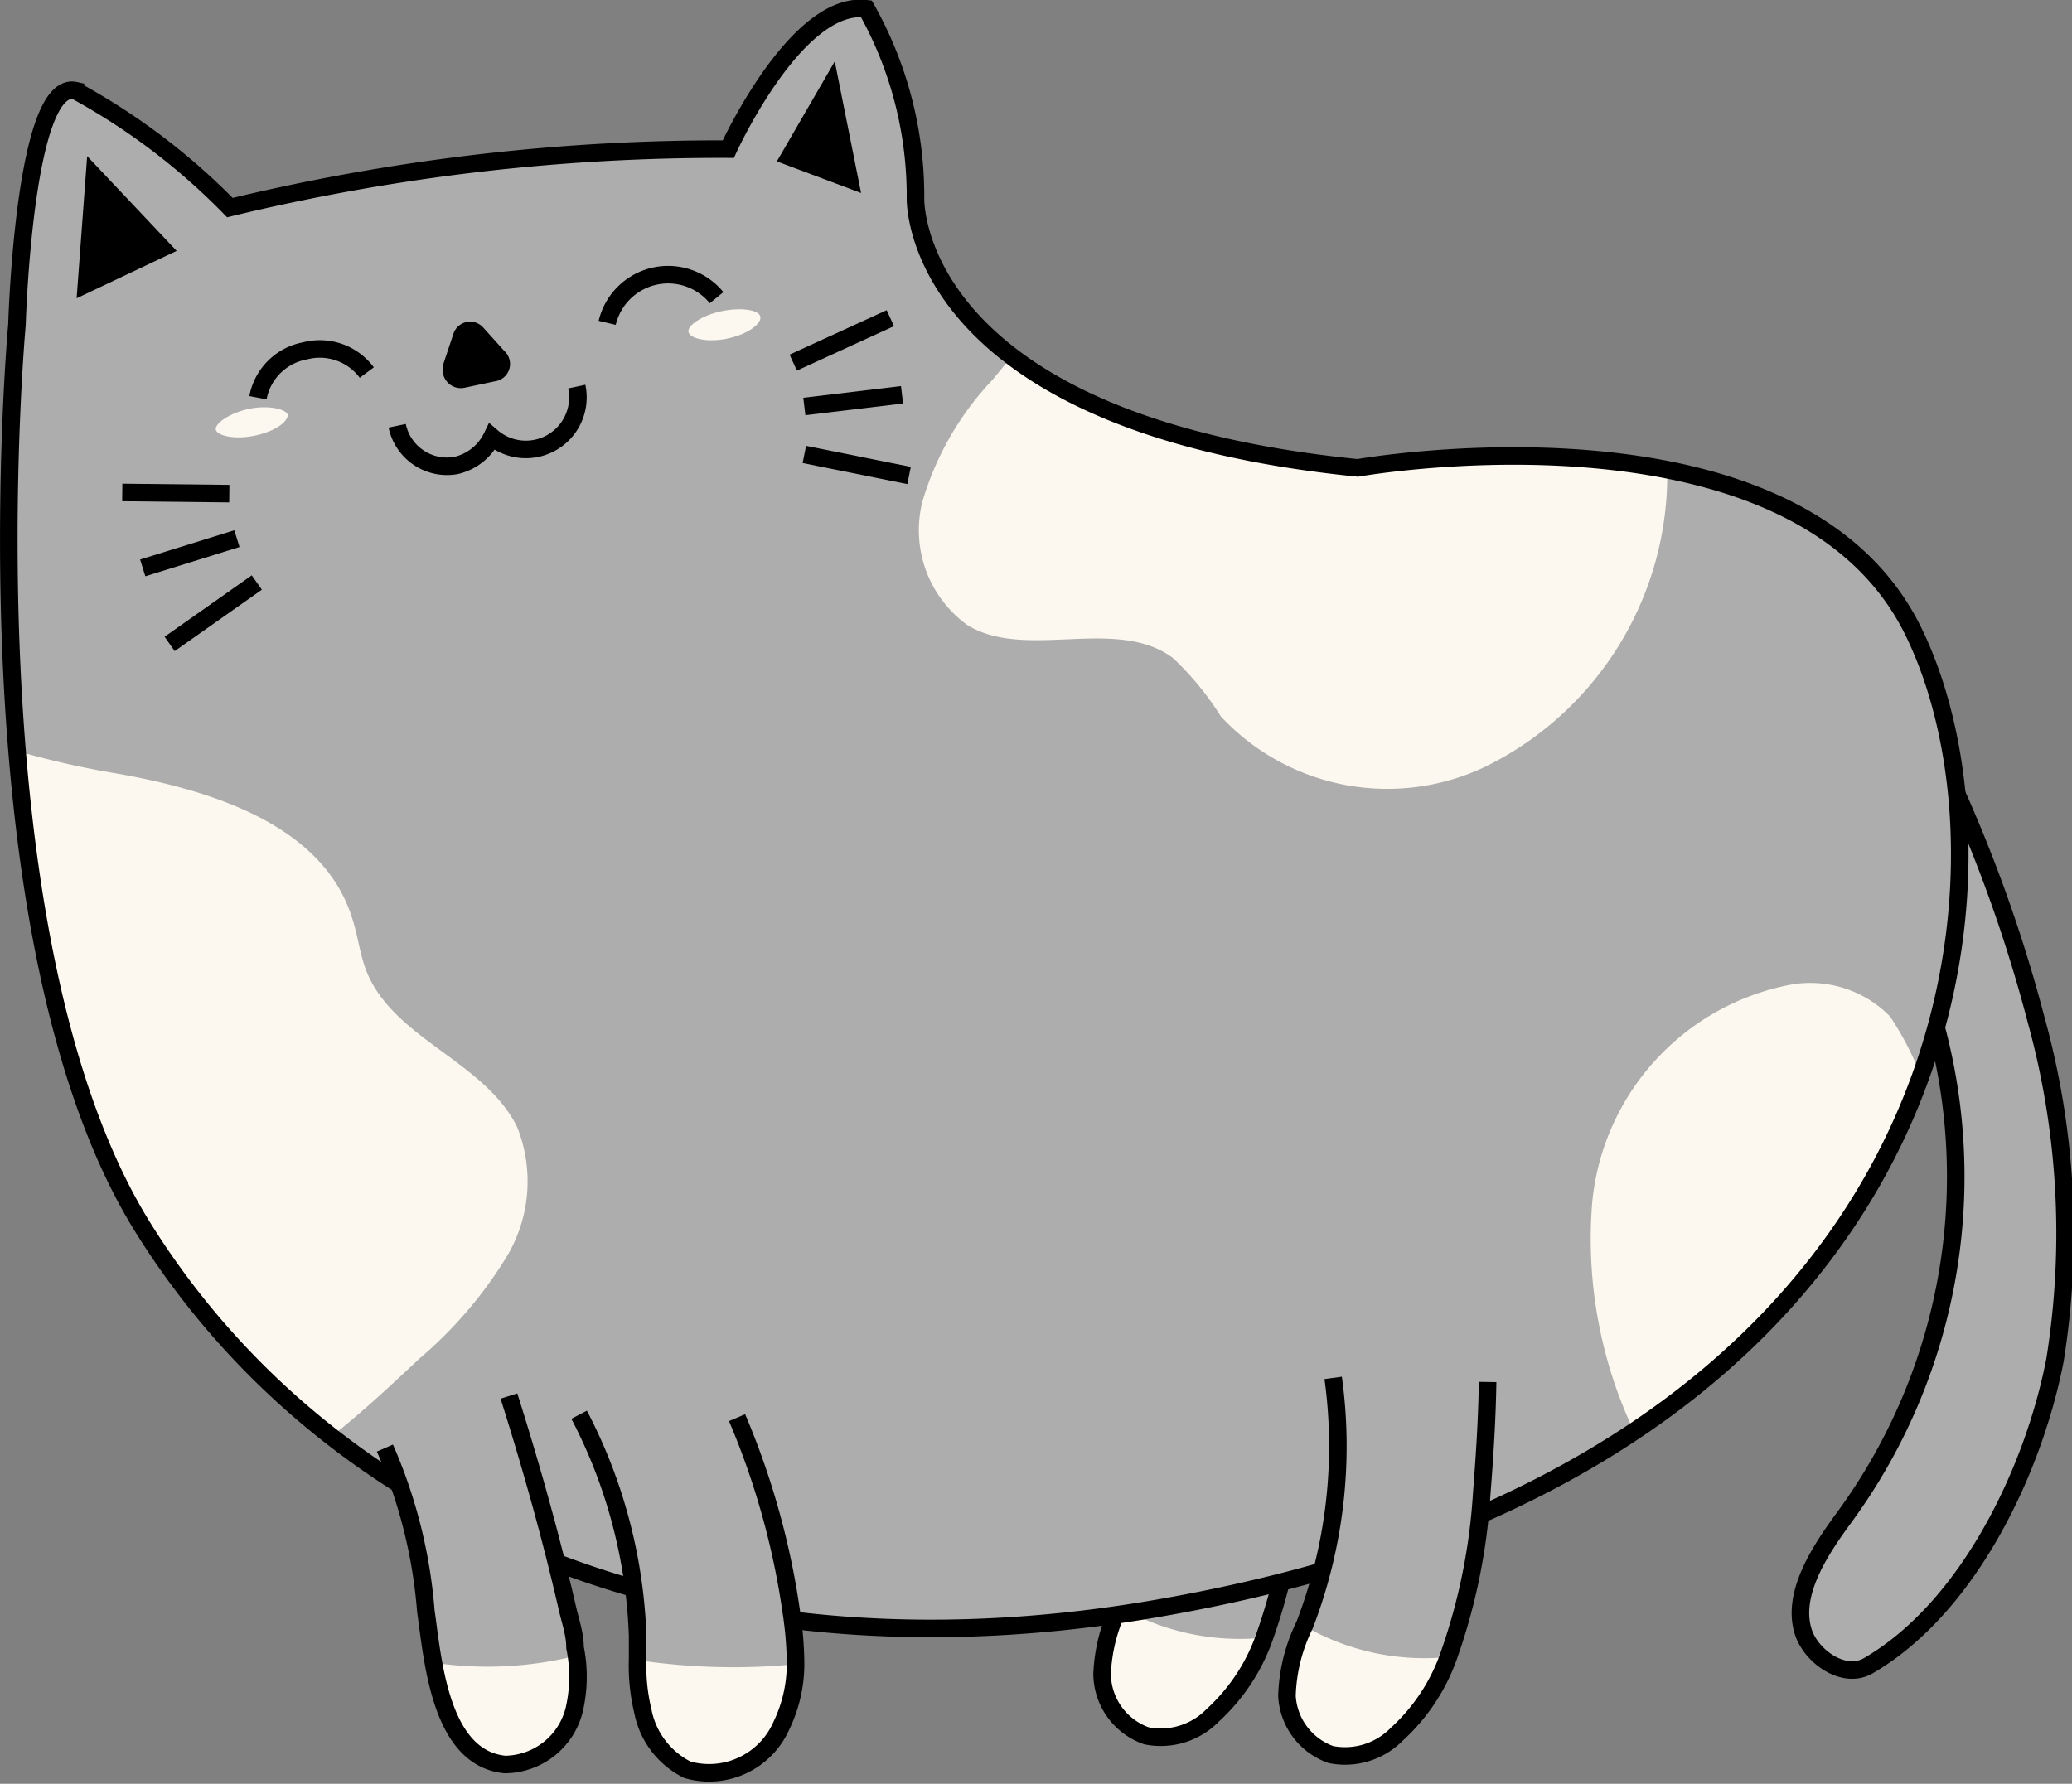 <svg xmlns="http://www.w3.org/2000/svg" viewBox="0 0 35.42 30.5"><rect x="0" y="0" width="35.42" height="30.5" fill="#808080" stroke="none"/><defs><style>.cls-1,.cls-4{fill:#adadad;}.cls-2{fill:#fcf8ef;}.cls-3{fill:none;}.cls-3,.cls-4{stroke:#000;stroke-miterlimit:10;stroke-width:0.3px;}</style></defs><g id="Layer_2" data-name="Layer 2"><g id="Layer_2-2" data-name="Layer 2"><path class="cls-1" d="M19.64,23.2a8.51,8.51,0,0,1-.49,4.23,2.92,2.92,0,0,0-.31,1.19,1.13,1.13,0,0,0,.76,1.06,1.24,1.24,0,0,0,1.13-.35,3.29,3.29,0,0,0,.9-1.38,10.18,10.18,0,0,0,.55-2.74c.05-.63.09-1.26.1-1.9Z"/><path class="cls-2" d="M21.63,28a3.29,3.29,0,0,1-.9,1.38,1.24,1.24,0,0,1-1.13.35,1.13,1.13,0,0,1-.76-1.06,2.92,2.92,0,0,1,.31-1.19,4.11,4.11,0,0,0,2.47.52Z"/><path class="cls-3" d="M19.64,23.2a8.51,8.51,0,0,1-.49,4.23,2.92,2.92,0,0,0-.31,1.19,1.13,1.13,0,0,0,.76,1.06,1.24,1.24,0,0,0,1.13-.35,3.29,3.29,0,0,0,.9-1.38,10.18,10.18,0,0,0,.55-2.74c.05-.63.09-1.26.1-1.9"/><path class="cls-4" d="M31.61,10.11a14.6,14.6,0,0,0,1.2,2.14,24.92,24.92,0,0,1,2,5.2,13.7,13.7,0,0,1,.32,5.8c-.36,1.87-1.47,4.23-3.19,5.23-.41.24-.95-.14-1.1-.54-.25-.68.31-1.48.69-2A9.86,9.86,0,0,0,32,15S30.65,11.79,31.61,10.11Z"/><path class="cls-1" d="M19.73,27.51C11.85,28.86,5.57,26,2.45,21S.29,5.55.29,5.55s.12-4.2,1-4a11.15,11.15,0,0,1,2.64,2,35.64,35.64,0,0,1,8.52-1S13.61,0,14.81.15a6.53,6.53,0,0,1,.84,3.24S15.53,7.23,23.21,8c0,0,7.44-1.32,9.48,2.76S33.77,25.11,19.73,27.51Z"/><polygon points="1.31 5.1 1.49 2.67 3.02 4.29 1.31 5.1"/><polygon points="13.28 2.76 14.27 1.05 14.72 3.3 13.28 2.76"/><path class="cls-2" d="M8.66,21.49a2.5,2.5,0,0,0,.18-2.22c-.55-1.12-2.1-1.5-2.57-2.65-.12-.3-.15-.62-.25-.92-.49-1.58-2.37-2.18-4-2.47a14.89,14.89,0,0,1-1.73-.39c.23,2.92.82,6.08,2.16,8.19a13.67,13.67,0,0,0,3.23,3.52c.52-.41,1-.86,1.49-1.32A7.24,7.24,0,0,0,8.66,21.49Z"/><path class="cls-2" d="M15.77,8.57a2,2,0,0,0,.77,2.12c1,.61,2.54-.16,3.51.56a5,5,0,0,1,.82,1,3.89,3.89,0,0,0,4.52.86A5.56,5.56,0,0,0,28.5,8a16.57,16.57,0,0,0-5.29,0A11.47,11.47,0,0,1,17.3,6.09l-.33.4A5.14,5.14,0,0,0,15.77,8.57Z"/><path class="cls-2" d="M30.59,16.84a4.2,4.2,0,0,0-3.37,3.7,7.69,7.69,0,0,0,.71,3.93,12.32,12.32,0,0,0,4.9-6.09,5.27,5.27,0,0,0-.52-1A1.91,1.91,0,0,0,30.59,16.84Z"/><path class="cls-3" d="M19.73,27.51C11.85,28.86,5.57,26,2.45,21S.29,5.55.29,5.55s.12-4.2,1-4a11.15,11.15,0,0,1,2.64,2,35.64,35.64,0,0,1,8.52-1S13.61,0,14.81.15a6.53,6.53,0,0,1,.84,3.24S15.53,7.23,23.21,8c0,0,7.44-1.32,9.48,2.76S33.77,25.11,19.73,27.51Z"/><path class="cls-1" d="M6.23,24.33c1,1.16.92,2.5,1.18,4.05h0a1.52,1.52,0,0,0,0,.21c.13.69.47,1.51,1.18,1.58a1.23,1.23,0,0,0,1.2-1,2.49,2.49,0,0,0,0-1c0-.23-.08-.45-.13-.67-.28-1.22-.62-2.43-1-3.63Z"/><path class="cls-1" d="M9.9,24.19a8.81,8.81,0,0,1,1,3.77c0,.14,0,.27,0,.41a3.32,3.32,0,0,0,.09.89,1.42,1.42,0,0,0,.76,1,1.35,1.35,0,0,0,1.61-.76,2.42,2.42,0,0,0,.24-1.06,6.11,6.11,0,0,0-.07-.86,13.26,13.26,0,0,0-.93-3.34Z"/><path class="cls-2" d="M13.57,28.45a2.42,2.42,0,0,1-.24,1.06,1.35,1.35,0,0,1-1.61.76,1.42,1.42,0,0,1-.76-1,3.32,3.32,0,0,1-.09-.89,11,11,0,0,0,2.68.08Z"/><path class="cls-3" d="M9.9,24.19a8.81,8.81,0,0,1,1,3.77c0,.14,0,.27,0,.41a3.32,3.32,0,0,0,.09.89,1.42,1.42,0,0,0,.76,1,1.35,1.35,0,0,0,1.61-.76,2.42,2.42,0,0,0,.24-1.06,6.11,6.11,0,0,0-.07-.86,13.26,13.26,0,0,0-.93-3.34"/><path class="cls-2" d="M9.87,28.23a2.49,2.49,0,0,1,0,1,1.23,1.23,0,0,1-1.2,1c-.71-.07-1.05-.89-1.18-1.58a1.52,1.52,0,0,1,0-.21,6.24,6.24,0,0,0,2.44-.15Z"/><path class="cls-3" d="M6.58,24.76a8.61,8.61,0,0,1,.7,2.79c.12.83.24,2.51,1.35,2.62a1.23,1.23,0,0,0,1.2-1,2.49,2.49,0,0,0,0-1c0-.23-.08-.45-.13-.67-.28-1.22-.62-2.43-1-3.63"/><path class="cls-1" d="M22.79,23.56a8.51,8.51,0,0,1-.49,4.23A2.92,2.92,0,0,0,22,29,1.13,1.13,0,0,0,22.75,30a1.24,1.24,0,0,0,1.13-.35,3.29,3.29,0,0,0,.9-1.38,10.18,10.18,0,0,0,.55-2.74c.05-.63.09-1.26.1-1.9Z"/><path class="cls-2" d="M24.78,28.31a3.29,3.29,0,0,1-.9,1.38,1.24,1.24,0,0,1-1.13.35A1.13,1.13,0,0,1,22,29a2.92,2.92,0,0,1,.31-1.19,4.11,4.11,0,0,0,2.47.52Z"/><path class="cls-3" d="M22.79,23.56a8.51,8.51,0,0,1-.49,4.23A2.92,2.92,0,0,0,22,29,1.13,1.13,0,0,0,22.75,30a1.24,1.24,0,0,0,1.13-.35,3.29,3.29,0,0,0,.9-1.38,10.18,10.18,0,0,0,.55-2.74c.05-.63.09-1.26.1-1.9"/><path d="M7.75,5.73l-.17.51a.31.31,0,0,0,.36.39l.52-.11A.3.3,0,0,0,8.62,6l-.36-.4a.3.3,0,0,0-.51.11l-.17.51a.31.31,0,0,0,.36.39l.52-.11A.3.3,0,0,0,8.62,6l-.36-.4A.3.3,0,0,0,7.75,5.73Z"/><path class="cls-3" d="M6.79,7.28a.87.87,0,0,0,1,.68.91.91,0,0,0,.62-.49.89.89,0,0,0,1.45-.86h0"/><path class="cls-3" d="M6.27,6.37A1,1,0,0,0,5.21,6a1,1,0,0,0-.8.8"/><path class="cls-3" d="M12.25,5.09a1.07,1.07,0,0,0-1.87.43"/><line class="cls-3" x1="3.92" y1="8.44" x2="2.09" y2="8.42"/><line class="cls-3" x1="4.39" y1="9.96" x2="2.9" y2="11.01"/><line class="cls-3" x1="4.05" y1="9.21" x2="2.44" y2="9.71"/><line class="cls-3" x1="13.56" y1="6.2" x2="15.22" y2="5.44"/><line class="cls-3" x1="13.75" y1="7.77" x2="15.54" y2="8.13"/><line class="cls-3" x1="13.75" y1="6.95" x2="15.42" y2="6.75"/><path class="cls-2" d="M4.92,7.09c0,.13-.23.29-.57.36s-.63,0-.66-.1.23-.29.57-.36S4.89,7,4.92,7.09Z"/><path class="cls-2" d="M13,5.43c0,.12-.23.29-.57.36s-.63,0-.66-.11.23-.29.57-.36S13,5.3,13,5.43Z"/></g></g></svg>